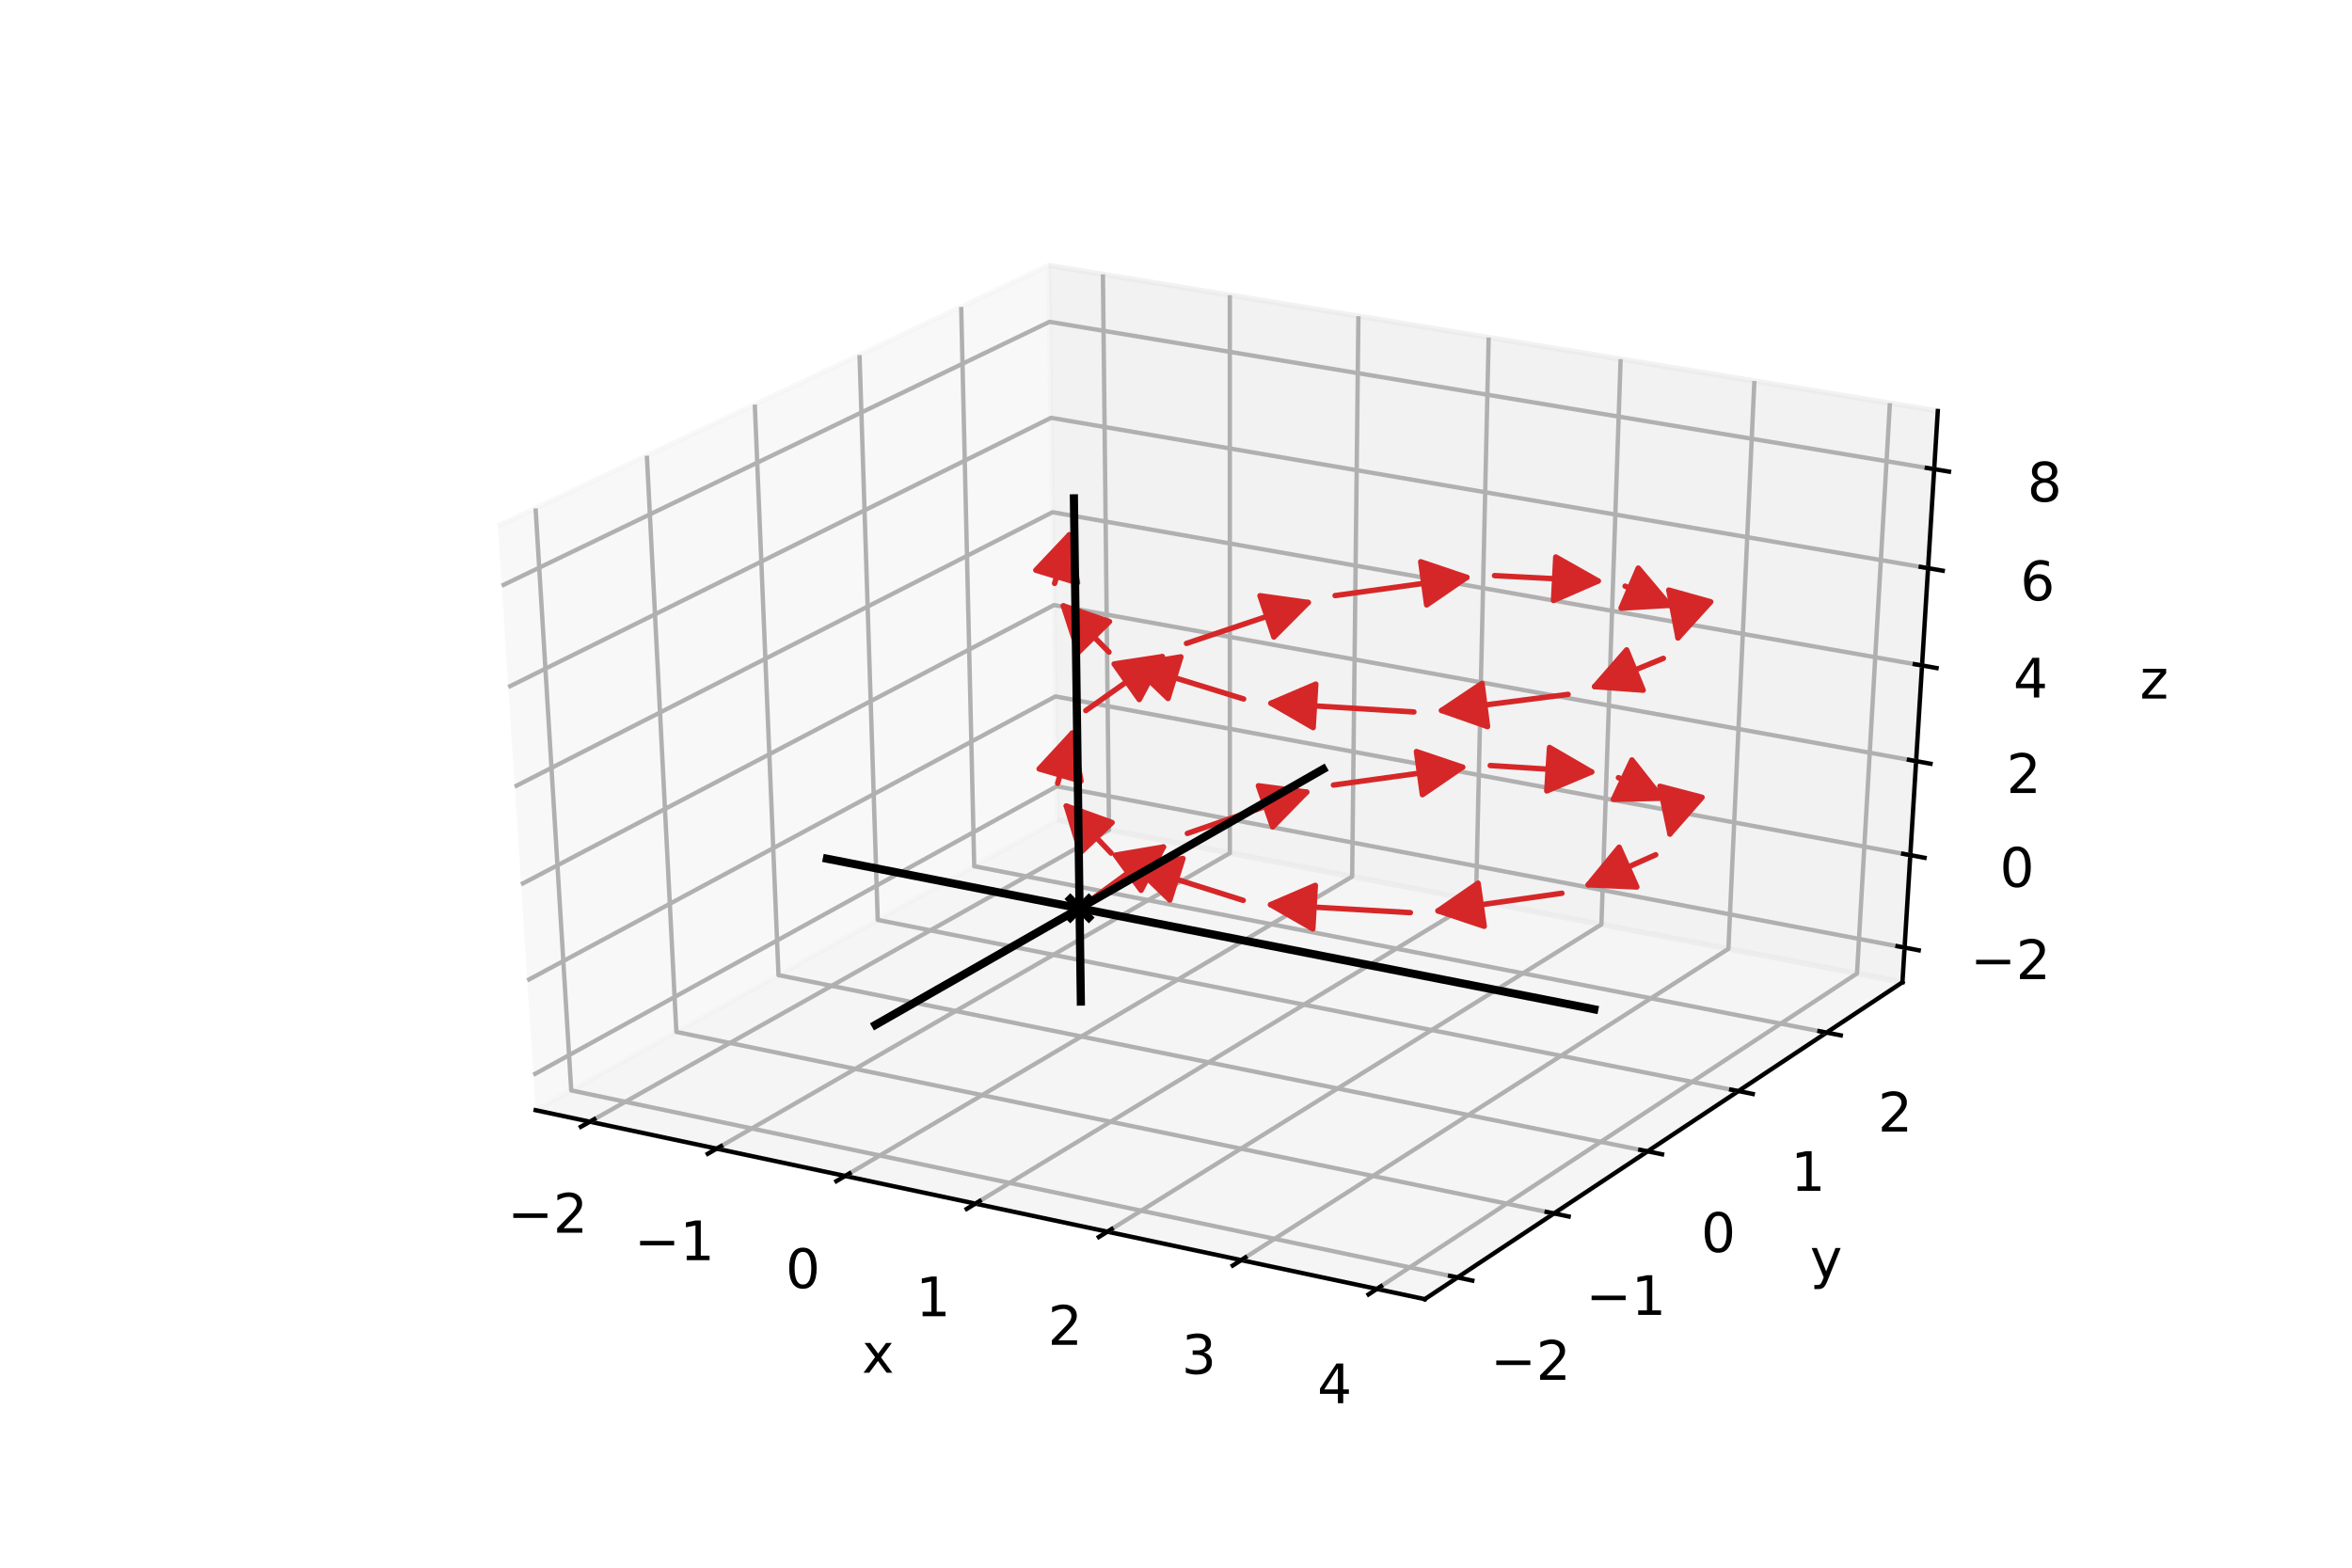 <?xml version="1.0" encoding="utf-8" standalone="no"?>
<!DOCTYPE svg PUBLIC "-//W3C//DTD SVG 1.1//EN"
  "http://www.w3.org/Graphics/SVG/1.1/DTD/svg11.dtd">
<!-- Created with matplotlib (https://matplotlib.org/) -->
<svg height="288pt" version="1.1" viewBox="0 0 432 288" width="432pt" xmlns="http://www.w3.org/2000/svg" xmlns:xlink="http://www.w3.org/1999/xlink">
 <defs>
  <style type="text/css">
*{stroke-linecap:butt;stroke-linejoin:round;}
  </style>
 </defs>
 <g id="figure_1">
  <g id="patch_1">
   <path d="M 0 288 
L 432 288 
L 432 0 
L 0 0 
z
" style="fill:#ffffff;"/>
  </g>
  <g id="patch_2">
   <path d="M 54 252 
L 388.8 252 
L 388.8 34.56 
L 54 34.56 
z
" style="fill:#ffffff;"/>
  </g>
  <g id="pane3d_1">
   <g id="patch_3">
    <path d="M 98.383 203.953 
L 194.204 150.642 
L 192.609 48.773 
L 91.445 96.672 
" style="fill:#f2f2f2;opacity:0.5;stroke:#f2f2f2;stroke-linejoin:miter;"/>
   </g>
  </g>
  <g id="pane3d_2">
   <g id="patch_4">
    <path d="M 194.204 150.642 
L 349.426 180.447 
L 355.921 75.505 
L 192.609 48.773 
" style="fill:#e6e6e6;opacity:0.5;stroke:#e6e6e6;stroke-linejoin:miter;"/>
   </g>
  </g>
  <g id="pane3d_3">
   <g id="patch_5">
    <path d="M 98.383 203.953 
L 261.697 238.666 
L 349.426 180.447 
L 194.204 150.642 
" style="fill:#ececec;opacity:0.5;stroke:#ececec;stroke-linejoin:miter;"/>
   </g>
  </g>
  <g id="axis3d_1">
   <g id="line2d_1">
    <path d="M 98.383 203.953 
L 261.697 238.666 
" style="fill:none;stroke:#000000;stroke-linecap:square;stroke-width:0.8;"/>
   </g>
   <g id="text_1">
    <!-- x -->
    <defs>
     <path d="M 54.891 54.688 
L 35.109 28.078 
L 55.906 0 
L 45.312 0 
L 29.391 21.484 
L 13.484 0 
L 2.875 0 
L 24.125 28.609 
L 4.688 54.688 
L 15.281 54.688 
L 29.781 35.203 
L 44.281 54.688 
z
" id="DejaVuSans-120"/>
    </defs>
    <g transform="translate(158.317 252.185)scale(0.1 -0.1)">
     <use xlink:href="#DejaVuSans-120"/>
    </g>
   </g>
   <g id="Line3DCollection_1">
    <path d="M 108.34 206.07 
L 203.698 152.465 
L 202.577 50.404 
" style="fill:none;stroke:#b0b0b0;stroke-width:0.8;"/>
    <path d="M 131.63 211.02 
L 225.889 156.726 
L 225.887 54.22 
" style="fill:none;stroke:#b0b0b0;stroke-width:0.8;"/>
    <path d="M 155.233 216.037 
L 248.355 161.04 
L 249.501 58.086 
" style="fill:none;stroke:#b0b0b0;stroke-width:0.8;"/>
    <path d="M 179.153 221.121 
L 271.103 165.407 
L 273.426 62.002 
" style="fill:none;stroke:#b0b0b0;stroke-width:0.8;"/>
    <path d="M 203.399 226.274 
L 294.136 169.83 
L 297.667 65.97 
" style="fill:none;stroke:#b0b0b0;stroke-width:0.8;"/>
    <path d="M 227.975 231.498 
L 317.461 174.309 
L 322.231 69.991 
" style="fill:none;stroke:#b0b0b0;stroke-width:0.8;"/>
    <path d="M 252.89 236.794 
L 341.082 178.844 
L 347.124 74.065 
" style="fill:none;stroke:#b0b0b0;stroke-width:0.8;"/>
   </g>
   <g id="xtick_1">
    <g id="line2d_2">
     <path d="M 109.161 205.608 
L 106.693 206.995 
" style="fill:none;stroke:#000000;stroke-linecap:square;stroke-width:0.8;"/>
    </g>
    <g id="text_2">
     <!-- −2 -->
     <defs>
      <path d="M 10.594 35.5 
L 73.188 35.5 
L 73.188 27.203 
L 10.594 27.203 
z
" id="DejaVuSans-8722"/>
      <path d="M 19.188 8.297 
L 53.609 8.297 
L 53.609 0 
L 7.328 0 
L 7.328 8.297 
Q 12.938 14.109 22.625 23.891 
Q 32.328 33.688 34.812 36.531 
Q 39.547 41.844 41.422 45.531 
Q 43.312 49.219 43.312 52.781 
Q 43.312 58.594 39.234 62.25 
Q 35.156 65.922 28.609 65.922 
Q 23.969 65.922 18.812 64.312 
Q 13.672 62.703 7.812 59.422 
L 7.812 69.391 
Q 13.766 71.781 18.938 73 
Q 24.125 74.219 28.422 74.219 
Q 39.75 74.219 46.484 68.547 
Q 53.219 62.891 53.219 53.422 
Q 53.219 48.922 51.531 44.891 
Q 49.859 40.875 45.406 35.406 
Q 44.188 33.984 37.641 27.219 
Q 31.109 20.453 19.188 8.297 
z
" id="DejaVuSans-50"/>
     </defs>
     <g transform="translate(93.222 226.464)scale(0.1 -0.1)">
      <use xlink:href="#DejaVuSans-8722"/>
      <use x="83.789" xlink:href="#DejaVuSans-50"/>
     </g>
    </g>
   </g>
   <g id="xtick_2">
    <g id="line2d_3">
     <path d="M 132.443 210.552 
L 130.002 211.958 
" style="fill:none;stroke:#000000;stroke-linecap:square;stroke-width:0.8;"/>
    </g>
    <g id="text_3">
     <!-- −1 -->
     <defs>
      <path d="M 12.406 8.297 
L 28.516 8.297 
L 28.516 63.922 
L 10.984 60.406 
L 10.984 69.391 
L 28.422 72.906 
L 38.281 72.906 
L 38.281 8.297 
L 54.391 8.297 
L 54.391 0 
L 12.406 0 
z
" id="DejaVuSans-49"/>
     </defs>
     <g transform="translate(116.509 231.51)scale(0.1 -0.1)">
      <use xlink:href="#DejaVuSans-8722"/>
      <use x="83.789" xlink:href="#DejaVuSans-49"/>
     </g>
    </g>
   </g>
   <g id="xtick_3">
    <g id="line2d_4">
     <path d="M 156.036 215.562 
L 153.624 216.987 
" style="fill:none;stroke:#000000;stroke-linecap:square;stroke-width:0.8;"/>
    </g>
    <g id="text_4">
     <!-- 0 -->
     <defs>
      <path d="M 31.781 66.406 
Q 24.172 66.406 20.328 58.906 
Q 16.5 51.422 16.5 36.375 
Q 16.5 21.391 20.328 13.891 
Q 24.172 6.391 31.781 6.391 
Q 39.453 6.391 43.281 13.891 
Q 47.125 21.391 47.125 36.375 
Q 47.125 51.422 43.281 58.906 
Q 39.453 66.406 31.781 66.406 
z
M 31.781 74.219 
Q 44.047 74.219 50.516 64.516 
Q 56.984 54.828 56.984 36.375 
Q 56.984 17.969 50.516 8.266 
Q 44.047 -1.422 31.781 -1.422 
Q 19.531 -1.422 13.062 8.266 
Q 6.594 17.969 6.594 36.375 
Q 6.594 54.828 13.062 64.516 
Q 19.531 74.219 31.781 74.219 
z
" id="DejaVuSans-48"/>
     </defs>
     <g transform="translate(144.299 236.624)scale(0.1 -0.1)">
      <use xlink:href="#DejaVuSans-48"/>
     </g>
    </g>
   </g>
   <g id="xtick_4">
    <g id="line2d_5">
     <path d="M 179.947 220.64 
L 177.564 222.084 
" style="fill:none;stroke:#000000;stroke-linecap:square;stroke-width:0.8;"/>
    </g>
    <g id="text_5">
     <!-- 1 -->
     <g transform="translate(168.218 241.807)scale(0.1 -0.1)">
      <use xlink:href="#DejaVuSans-49"/>
     </g>
    </g>
   </g>
   <g id="xtick_5">
    <g id="line2d_6">
     <path d="M 204.182 225.787 
L 201.829 227.251 
" style="fill:none;stroke:#000000;stroke-linecap:square;stroke-width:0.8;"/>
    </g>
    <g id="text_6">
     <!-- 2 -->
     <g transform="translate(192.463 247.06)scale(0.1 -0.1)">
      <use xlink:href="#DejaVuSans-50"/>
     </g>
    </g>
   </g>
   <g id="xtick_6">
    <g id="line2d_7">
     <path d="M 228.748 231.004 
L 226.427 232.488 
" style="fill:none;stroke:#000000;stroke-linecap:square;stroke-width:0.8;"/>
    </g>
    <g id="text_7">
     <!-- 3 -->
     <defs>
      <path d="M 40.578 39.312 
Q 47.656 37.797 51.625 33 
Q 55.609 28.219 55.609 21.188 
Q 55.609 10.406 48.188 4.484 
Q 40.766 -1.422 27.094 -1.422 
Q 22.516 -1.422 17.656 -0.516 
Q 12.797 0.391 7.625 2.203 
L 7.625 11.719 
Q 11.719 9.328 16.594 8.109 
Q 21.484 6.891 26.812 6.891 
Q 36.078 6.891 40.938 10.547 
Q 45.797 14.203 45.797 21.188 
Q 45.797 27.641 41.281 31.266 
Q 36.766 34.906 28.719 34.906 
L 20.219 34.906 
L 20.219 43.016 
L 29.109 43.016 
Q 36.375 43.016 40.234 45.922 
Q 44.094 48.828 44.094 54.297 
Q 44.094 59.906 40.109 62.906 
Q 36.141 65.922 28.719 65.922 
Q 24.656 65.922 20.016 65.031 
Q 15.375 64.156 9.812 62.312 
L 9.812 71.094 
Q 15.438 72.656 20.344 73.438 
Q 25.25 74.219 29.594 74.219 
Q 40.828 74.219 47.359 69.109 
Q 53.906 64.016 53.906 55.328 
Q 53.906 49.266 50.438 45.094 
Q 46.969 40.922 40.578 39.312 
z
" id="DejaVuSans-51"/>
     </defs>
     <g transform="translate(217.039 252.385)scale(0.1 -0.1)">
      <use xlink:href="#DejaVuSans-51"/>
     </g>
    </g>
   </g>
   <g id="xtick_7">
    <g id="line2d_8">
     <path d="M 253.652 236.293 
L 251.363 237.797 
" style="fill:none;stroke:#000000;stroke-linecap:square;stroke-width:0.8;"/>
    </g>
    <g id="text_8">
     <!-- 4 -->
     <defs>
      <path d="M 37.797 64.312 
L 12.891 25.391 
L 37.797 25.391 
z
M 35.203 72.906 
L 47.609 72.906 
L 47.609 25.391 
L 58.016 25.391 
L 58.016 17.188 
L 47.609 17.188 
L 47.609 0 
L 37.797 0 
L 37.797 17.188 
L 4.891 17.188 
L 4.891 26.703 
z
" id="DejaVuSans-52"/>
     </defs>
     <g transform="translate(241.954 257.784)scale(0.1 -0.1)">
      <use xlink:href="#DejaVuSans-52"/>
     </g>
    </g>
   </g>
  </g>
  <g id="axis3d_2">
   <g id="line2d_9">
    <path d="M 349.426 180.447 
L 261.697 238.666 
" style="fill:none;stroke:#000000;stroke-linecap:square;stroke-width:0.8;"/>
   </g>
   <g id="text_9">
    <!-- y -->
    <defs>
     <path d="M 32.172 -5.078 
Q 28.375 -14.844 24.75 -17.812 
Q 21.141 -20.797 15.094 -20.797 
L 7.906 -20.797 
L 7.906 -13.281 
L 13.188 -13.281 
Q 16.891 -13.281 18.938 -11.516 
Q 21 -9.766 23.484 -3.219 
L 25.094 0.875 
L 2.984 54.688 
L 12.5 54.688 
L 29.594 11.922 
L 46.688 54.688 
L 56.203 54.688 
z
" id="DejaVuSans-121"/>
    </defs>
    <g transform="translate(332.459 234.742)scale(0.1 -0.1)">
     <use xlink:href="#DejaVuSans-121"/>
    </g>
   </g>
   <g id="Line3DCollection_2">
    <path d="M 98.372 93.392 
L 104.92 200.316 
L 267.701 234.681 
" style="fill:none;stroke:#b0b0b0;stroke-width:0.8;"/>
    <path d="M 118.813 83.714 
L 124.232 189.572 
L 285.421 222.922 
" style="fill:none;stroke:#b0b0b0;stroke-width:0.8;"/>
    <path d="M 138.637 74.327 
L 142.99 179.136 
L 302.61 211.515 
" style="fill:none;stroke:#b0b0b0;stroke-width:0.8;"/>
    <path d="M 157.872 65.22 
L 161.217 168.995 
L 319.292 200.445 
" style="fill:none;stroke:#b0b0b0;stroke-width:0.8;"/>
    <path d="M 176.543 56.38 
L 178.937 159.136 
L 335.487 189.697 
" style="fill:none;stroke:#b0b0b0;stroke-width:0.8;"/>
   </g>
   <g id="xtick_8">
    <g id="line2d_10">
     <path d="M 266.339 234.394 
L 270.429 235.257 
" style="fill:none;stroke:#000000;stroke-linecap:square;stroke-width:0.8;"/>
    </g>
    <g id="text_10">
     <!-- −2 -->
     <g transform="translate(273.765 253.49)scale(0.1 -0.1)">
      <use xlink:href="#DejaVuSans-8722"/>
      <use x="83.789" xlink:href="#DejaVuSans-50"/>
     </g>
    </g>
   </g>
   <g id="xtick_9">
    <g id="line2d_11">
     <path d="M 284.073 222.643 
L 288.12 223.48 
" style="fill:none;stroke:#000000;stroke-linecap:square;stroke-width:0.8;"/>
    </g>
    <g id="text_11">
     <!-- −1 -->
     <g transform="translate(291.271 241.567)scale(0.1 -0.1)">
      <use xlink:href="#DejaVuSans-8722"/>
      <use x="83.789" xlink:href="#DejaVuSans-49"/>
     </g>
    </g>
   </g>
   <g id="xtick_10">
    <g id="line2d_12">
     <path d="M 301.276 211.244 
L 305.281 212.057 
" style="fill:none;stroke:#000000;stroke-linecap:square;stroke-width:0.8;"/>
    </g>
    <g id="text_12">
     <!-- 0 -->
     <g transform="translate(312.442 230.001)scale(0.1 -0.1)">
      <use xlink:href="#DejaVuSans-48"/>
     </g>
    </g>
   </g>
   <g id="xtick_11">
    <g id="line2d_13">
     <path d="M 317.971 200.182 
L 321.935 200.971 
" style="fill:none;stroke:#000000;stroke-linecap:square;stroke-width:0.8;"/>
    </g>
    <g id="text_13">
     <!-- 1 -->
     <g transform="translate(328.922 218.776)scale(0.1 -0.1)">
      <use xlink:href="#DejaVuSans-49"/>
     </g>
    </g>
   </g>
   <g id="xtick_12">
    <g id="line2d_14">
     <path d="M 334.181 189.442 
L 338.104 190.207 
" style="fill:none;stroke:#000000;stroke-linecap:square;stroke-width:0.8;"/>
    </g>
    <g id="text_14">
     <!-- 2 -->
     <g transform="translate(344.923 207.878)scale(0.1 -0.1)">
      <use xlink:href="#DejaVuSans-50"/>
     </g>
    </g>
   </g>
  </g>
  <g id="axis3d_3">
   <g id="line2d_15">
    <path d="M 349.426 180.447 
L 355.921 75.505 
" style="fill:none;stroke:#000000;stroke-linecap:square;stroke-width:0.8;"/>
   </g>
   <g id="text_15">
    <!-- z -->
    <defs>
     <path d="M 5.516 54.688 
L 48.188 54.688 
L 48.188 46.484 
L 14.406 7.172 
L 48.188 7.172 
L 48.188 0 
L 4.297 0 
L 4.297 8.203 
L 38.094 47.516 
L 5.516 47.516 
z
" id="DejaVuSans-122"/>
    </defs>
    <g transform="translate(393.046 128.331)scale(0.1 -0.1)">
     <use xlink:href="#DejaVuSans-122"/>
    </g>
   </g>
   <g id="Line3DCollection_3">
    <path d="M 349.82 174.082 
L 194.107 144.451 
L 97.963 197.457 
" style="fill:none;stroke:#b0b0b0;stroke-width:0.8;"/>
    <path d="M 350.871 157.1 
L 193.849 127.94 
L 96.841 180.118 
" style="fill:none;stroke:#b0b0b0;stroke-width:0.8;"/>
    <path d="M 351.94 139.827 
L 193.586 111.158 
L 95.7 162.471 
" style="fill:none;stroke:#b0b0b0;stroke-width:0.8;"/>
    <path d="M 353.027 122.256 
L 193.319 94.1 
L 94.539 144.51 
" style="fill:none;stroke:#b0b0b0;stroke-width:0.8;"/>
    <path d="M 354.134 104.379 
L 193.047 76.757 
L 93.356 126.226 
" style="fill:none;stroke:#b0b0b0;stroke-width:0.8;"/>
    <path d="M 355.259 86.188 
L 192.771 59.122 
L 92.152 107.609 
" style="fill:none;stroke:#b0b0b0;stroke-width:0.8;"/>
   </g>
   <g id="xtick_13">
    <g id="line2d_16">
     <path d="M 348.521 173.835 
L 352.421 174.577 
" style="fill:none;stroke:#000000;stroke-linecap:square;stroke-width:0.8;"/>
    </g>
    <g id="text_16">
     <!-- −2 -->
     <g transform="translate(361.9 179.875)scale(0.1 -0.1)">
      <use xlink:href="#DejaVuSans-8722"/>
      <use x="83.789" xlink:href="#DejaVuSans-50"/>
     </g>
    </g>
   </g>
   <g id="xtick_14">
    <g id="line2d_17">
     <path d="M 349.56 156.856 
L 353.495 157.587 
" style="fill:none;stroke:#000000;stroke-linecap:square;stroke-width:0.8;"/>
    </g>
    <g id="text_17">
     <!-- 0 -->
     <g transform="translate(367.302 162.921)scale(0.1 -0.1)">
      <use xlink:href="#DejaVuSans-48"/>
     </g>
    </g>
   </g>
   <g id="xtick_15">
    <g id="line2d_18">
     <path d="M 350.618 139.587 
L 354.587 140.306 
" style="fill:none;stroke:#000000;stroke-linecap:square;stroke-width:0.8;"/>
    </g>
    <g id="text_18">
     <!-- 2 -->
     <g transform="translate(368.536 145.677)scale(0.1 -0.1)">
      <use xlink:href="#DejaVuSans-50"/>
     </g>
    </g>
   </g>
   <g id="xtick_16">
    <g id="line2d_19">
     <path d="M 351.693 122.02 
L 355.698 122.726 
" style="fill:none;stroke:#000000;stroke-linecap:square;stroke-width:0.8;"/>
    </g>
    <g id="text_19">
     <!-- 4 -->
     <g transform="translate(369.791 128.137)scale(0.1 -0.1)">
      <use xlink:href="#DejaVuSans-52"/>
     </g>
    </g>
   </g>
   <g id="xtick_17">
    <g id="line2d_20">
     <path d="M 352.788 104.148 
L 356.829 104.841 
" style="fill:none;stroke:#000000;stroke-linecap:square;stroke-width:0.8;"/>
    </g>
    <g id="text_20">
     <!-- 6 -->
     <defs>
      <path d="M 33.016 40.375 
Q 26.375 40.375 22.484 35.828 
Q 18.609 31.297 18.609 23.391 
Q 18.609 15.531 22.484 10.953 
Q 26.375 6.391 33.016 6.391 
Q 39.656 6.391 43.531 10.953 
Q 47.406 15.531 47.406 23.391 
Q 47.406 31.297 43.531 35.828 
Q 39.656 40.375 33.016 40.375 
z
M 52.594 71.297 
L 52.594 62.312 
Q 48.875 64.062 45.094 64.984 
Q 41.312 65.922 37.594 65.922 
Q 27.828 65.922 22.672 59.328 
Q 17.531 52.734 16.797 39.406 
Q 19.672 43.656 24.016 45.922 
Q 28.375 48.188 33.594 48.188 
Q 44.578 48.188 50.953 41.516 
Q 57.328 34.859 57.328 23.391 
Q 57.328 12.156 50.688 5.359 
Q 44.047 -1.422 33.016 -1.422 
Q 20.359 -1.422 13.672 8.266 
Q 6.984 17.969 6.984 36.375 
Q 6.984 53.656 15.188 63.938 
Q 23.391 74.219 37.203 74.219 
Q 40.922 74.219 44.703 73.484 
Q 48.484 72.75 52.594 71.297 
z
" id="DejaVuSans-54"/>
     </defs>
     <g transform="translate(371.067 110.292)scale(0.1 -0.1)">
      <use xlink:href="#DejaVuSans-54"/>
     </g>
    </g>
   </g>
   <g id="xtick_18">
    <g id="line2d_21">
     <path d="M 353.901 85.962 
L 357.979 86.641 
" style="fill:none;stroke:#000000;stroke-linecap:square;stroke-width:0.8;"/>
    </g>
    <g id="text_21">
     <!-- 8 -->
     <defs>
      <path d="M 31.781 34.625 
Q 24.75 34.625 20.719 30.859 
Q 16.703 27.094 16.703 20.516 
Q 16.703 13.922 20.719 10.156 
Q 24.75 6.391 31.781 6.391 
Q 38.812 6.391 42.859 10.172 
Q 46.922 13.969 46.922 20.516 
Q 46.922 27.094 42.891 30.859 
Q 38.875 34.625 31.781 34.625 
z
M 21.922 38.812 
Q 15.578 40.375 12.031 44.719 
Q 8.5 49.078 8.5 55.328 
Q 8.5 64.062 14.719 69.141 
Q 20.953 74.219 31.781 74.219 
Q 42.672 74.219 48.875 69.141 
Q 55.078 64.062 55.078 55.328 
Q 55.078 49.078 51.531 44.719 
Q 48 40.375 41.703 38.812 
Q 48.828 37.156 52.797 32.312 
Q 56.781 27.484 56.781 20.516 
Q 56.781 9.906 50.312 4.234 
Q 43.844 -1.422 31.781 -1.422 
Q 19.734 -1.422 13.25 4.234 
Q 6.781 9.906 6.781 20.516 
Q 6.781 27.484 10.781 32.312 
Q 14.797 37.156 21.922 38.812 
z
M 18.312 54.391 
Q 18.312 48.734 21.844 45.562 
Q 25.391 42.391 31.781 42.391 
Q 38.141 42.391 41.719 45.562 
Q 45.312 48.734 45.312 54.391 
Q 45.312 60.062 41.719 63.234 
Q 38.141 66.406 31.781 66.406 
Q 25.391 66.406 21.844 63.234 
Q 18.312 60.062 18.312 54.391 
z
" id="DejaVuSans-56"/>
     </defs>
     <g transform="translate(372.366 92.134)scale(0.1 -0.1)">
      <use xlink:href="#DejaVuSans-56"/>
     </g>
    </g>
   </g>
  </g>
  <g id="axes_1">
   <g id="patch_6">
    <path clip-path="url(#pc4dc15bbd8)" d="M 199.902 165.68 
Q 207.243 160.311 213.682 155.603 
" style="fill:none;stroke:#d62728;stroke-linecap:round;"/>
    <path clip-path="url(#pc4dc15bbd8)" d="M 204.864 157.096 
L 213.682 155.603 
L 209.586 163.554 
L 204.864 157.096 
z
" style="fill:#d62728;stroke:#d62728;stroke-linecap:round;"/>
   </g>
   <g id="patch_7">
    <path clip-path="url(#pc4dc15bbd8)" d="M 218.087 153.109 
Q 229.571 149.13 239.999 145.517 
" style="fill:none;stroke:#d62728;stroke-linecap:round;"/>
    <path clip-path="url(#pc4dc15bbd8)" d="M 231.13 144.356 
L 239.999 145.517 
L 233.749 151.916 
L 231.13 144.356 
z
" style="fill:#d62728;stroke:#d62728;stroke-linecap:round;"/>
   </g>
   <g id="patch_8">
    <path clip-path="url(#pc4dc15bbd8)" d="M 244.923 144.222 
Q 257.334 142.502 268.637 140.936 
" style="fill:none;stroke:#d62728;stroke-linecap:round;"/>
    <path clip-path="url(#pc4dc15bbd8)" d="M 260.163 138.072 
L 268.637 140.936 
L 261.261 145.996 
L 260.163 138.072 
z
" style="fill:#d62728;stroke:#d62728;stroke-linecap:round;"/>
   </g>
   <g id="patch_9">
    <path clip-path="url(#pc4dc15bbd8)" d="M 273.719 140.635 
Q 283.587 141.26 292.34 141.814 
" style="fill:none;stroke:#d62728;stroke-linecap:round;"/>
    <path clip-path="url(#pc4dc15bbd8)" d="M 284.609 137.317 
L 292.34 141.814 
L 284.103 145.301 
L 284.609 137.317 
z
" style="fill:#d62728;stroke:#d62728;stroke-linecap:round;"/>
   </g>
   <g id="patch_10">
    <path clip-path="url(#pc4dc15bbd8)" d="M 297.265 142.865 
Q 301.774 144.99 305.272 146.639 
" style="fill:none;stroke:#d62728;stroke-linecap:round;"/>
    <path clip-path="url(#pc4dc15bbd8)" d="M 299.741 139.61 
L 305.272 146.639 
L 296.33 146.847 
L 299.741 139.61 
z
" style="fill:#d62728;stroke:#d62728;stroke-linecap:round;"/>
   </g>
   <g id="patch_11">
    <path clip-path="url(#pc4dc15bbd8)" d="M 307.588 149.906 
Q 307.015 152.095 306.725 153.202 
" style="fill:none;stroke:#d62728;stroke-linecap:round;"/>
    <path clip-path="url(#pc4dc15bbd8)" d="M 312.62 146.475 
L 306.725 153.202 
L 304.881 144.45 
L 312.62 146.475 
z
" style="fill:#d62728;stroke:#d62728;stroke-linecap:round;"/>
   </g>
   <g id="patch_12">
    <path clip-path="url(#pc4dc15bbd8)" d="M 304.107 157.03 
Q 297.398 160.016 291.711 162.548 
" style="fill:none;stroke:#d62728;stroke-linecap:round;"/>
    <path clip-path="url(#pc4dc15bbd8)" d="M 300.646 162.949 
L 291.711 162.548 
L 297.393 155.64 
L 300.646 162.949 
z
" style="fill:#d62728;stroke:#d62728;stroke-linecap:round;"/>
   </g>
   <g id="patch_13">
    <path clip-path="url(#pc4dc15bbd8)" d="M 286.882 164.098 
Q 274.952 165.795 264.129 167.335 
" style="fill:none;stroke:#d62728;stroke-linecap:round;"/>
    <path clip-path="url(#pc4dc15bbd8)" d="M 272.613 170.168 
L 264.129 167.335 
L 271.486 162.248 
L 272.613 170.168 
z
" style="fill:#d62728;stroke:#d62728;stroke-linecap:round;"/>
   </g>
   <g id="patch_14">
    <path clip-path="url(#pc4dc15bbd8)" d="M 259.049 167.659 
Q 245.652 166.892 233.372 166.188 
" style="fill:none;stroke:#d62728;stroke-linecap:round;"/>
    <path clip-path="url(#pc4dc15bbd8)" d="M 241.13 170.639 
L 233.372 166.188 
L 241.588 162.652 
L 241.13 170.639 
z
" style="fill:#d62728;stroke:#d62728;stroke-linecap:round;"/>
   </g>
   <g id="patch_15">
    <path clip-path="url(#pc4dc15bbd8)" d="M 228.347 165.407 
Q 217.862 162.094 208.443 159.118 
" style="fill:none;stroke:#d62728;stroke-linecap:round;"/>
    <path clip-path="url(#pc4dc15bbd8)" d="M 214.866 165.343 
L 208.443 159.118 
L 217.276 157.714 
L 214.866 165.343 
z
" style="fill:#d62728;stroke:#d62728;stroke-linecap:round;"/>
   </g>
   <g id="patch_16">
    <path clip-path="url(#pc4dc15bbd8)" d="M 204.088 156.727 
Q 199.586 151.994 195.855 148.071 
" style="fill:none;stroke:#d62728;stroke-linecap:round;"/>
    <path clip-path="url(#pc4dc15bbd8)" d="M 198.47 156.624 
L 195.855 148.071 
L 204.266 151.11 
L 198.47 156.624 
z
" style="fill:#d62728;stroke:#d62728;stroke-linecap:round;"/>
   </g>
   <g id="patch_17">
    <path clip-path="url(#pc4dc15bbd8)" d="M 194.265 143.893 
Q 195.755 138.753 196.934 134.686 
" style="fill:none;stroke:#d62728;stroke-linecap:round;"/>
    <path clip-path="url(#pc4dc15bbd8)" d="M 190.865 141.256 
L 196.934 134.686 
L 198.548 143.484 
L 190.865 141.256 
z
" style="fill:#d62728;stroke:#d62728;stroke-linecap:round;"/>
   </g>
   <g id="patch_18">
    <path clip-path="url(#pc4dc15bbd8)" d="M 199.438 130.538 
Q 206.917 125.263 213.482 120.633 
" style="fill:none;stroke:#d62728;stroke-linecap:round;"/>
    <path clip-path="url(#pc4dc15bbd8)" d="M 204.639 121.975 
L 213.482 120.633 
L 209.25 128.512 
L 204.639 121.975 
z
" style="fill:#d62728;stroke:#d62728;stroke-linecap:round;"/>
   </g>
   <g id="patch_19">
    <path clip-path="url(#pc4dc15bbd8)" d="M 217.925 118.199 
Q 229.634 114.263 240.283 110.683 
" style="fill:none;stroke:#d62728;stroke-linecap:round;"/>
    <path clip-path="url(#pc4dc15bbd8)" d="M 231.426 109.441 
L 240.283 110.683 
L 233.975 117.024 
L 231.426 109.441 
z
" style="fill:#d62728;stroke:#d62728;stroke-linecap:round;"/>
   </g>
   <g id="patch_20">
    <path clip-path="url(#pc4dc15bbd8)" d="M 245.22 109.416 
Q 257.873 107.666 269.418 106.07 
" style="fill:none;stroke:#d62728;stroke-linecap:round;"/>
    <path clip-path="url(#pc4dc15bbd8)" d="M 260.946 103.204 
L 269.418 106.07 
L 262.042 111.128 
L 260.946 103.204 
z
" style="fill:#d62728;stroke:#d62728;stroke-linecap:round;"/>
   </g>
   <g id="patch_21">
    <path clip-path="url(#pc4dc15bbd8)" d="M 274.503 105.747 
Q 284.58 106.268 293.539 106.732 
" style="fill:none;stroke:#d62728;stroke-linecap:round;"/>
    <path clip-path="url(#pc4dc15bbd8)" d="M 285.757 102.324 
L 293.539 106.732 
L 285.343 110.313 
L 285.757 102.324 
z
" style="fill:#d62728;stroke:#d62728;stroke-linecap:round;"/>
   </g>
   <g id="patch_22">
    <path clip-path="url(#pc4dc15bbd8)" d="M 298.493 107.685 
Q 303.096 109.666 306.672 111.205 
" style="fill:none;stroke:#d62728;stroke-linecap:round;"/>
    <path clip-path="url(#pc4dc15bbd8)" d="M 300.905 104.368 
L 306.672 111.205 
L 297.742 111.717 
L 300.905 104.368 
z
" style="fill:#d62728;stroke:#d62728;stroke-linecap:round;"/>
   </g>
   <g id="patch_23">
    <path clip-path="url(#pc4dc15bbd8)" d="M 308.995 114.364 
Q 308.449 116.313 308.204 117.186 
" style="fill:none;stroke:#d62728;stroke-linecap:round;"/>
    <path clip-path="url(#pc4dc15bbd8)" d="M 314.214 110.561 
L 308.204 117.186 
L 306.51 108.404 
L 314.214 110.561 
z
" style="fill:#d62728;stroke:#d62728;stroke-linecap:round;"/>
   </g>
   <g id="patch_24">
    <path clip-path="url(#pc4dc15bbd8)" d="M 305.512 120.948 
Q 298.683 123.75 292.889 126.128 
" style="fill:none;stroke:#d62728;stroke-linecap:round;"/>
    <path clip-path="url(#pc4dc15bbd8)" d="M 301.809 126.791 
L 292.889 126.128 
L 298.772 119.39 
L 301.809 126.791 
z
" style="fill:#d62728;stroke:#d62728;stroke-linecap:round;"/>
   </g>
   <g id="patch_25">
    <path clip-path="url(#pc4dc15bbd8)" d="M 288.016 127.565 
Q 275.844 129.115 264.781 130.523 
" style="fill:none;stroke:#d62728;stroke-linecap:round;"/>
    <path clip-path="url(#pc4dc15bbd8)" d="M 273.222 133.481 
L 264.781 130.523 
L 272.212 125.545 
L 273.222 133.481 
z
" style="fill:#d62728;stroke:#d62728;stroke-linecap:round;"/>
   </g>
   <g id="patch_26">
    <path clip-path="url(#pc4dc15bbd8)" d="M 259.695 130.795 
Q 246.013 129.957 233.448 129.187 
" style="fill:none;stroke:#d62728;stroke-linecap:round;"/>
    <path clip-path="url(#pc4dc15bbd8)" d="M 241.188 133.669 
L 233.448 129.187 
L 241.677 125.684 
L 241.188 133.669 
z
" style="fill:#d62728;stroke:#d62728;stroke-linecap:round;"/>
   </g>
   <g id="patch_27">
    <path clip-path="url(#pc4dc15bbd8)" d="M 228.422 128.408 
Q 217.714 125.11 208.074 122.141 
" style="fill:none;stroke:#d62728;stroke-linecap:round;"/>
    <path clip-path="url(#pc4dc15bbd8)" d="M 214.542 128.319 
L 208.074 122.141 
L 216.897 120.673 
L 214.542 128.319 
z
" style="fill:#d62728;stroke:#d62728;stroke-linecap:round;"/>
   </g>
   <g id="patch_28">
    <path clip-path="url(#pc4dc15bbd8)" d="M 203.689 119.799 
Q 199.11 115.155 195.316 111.307 
" style="fill:none;stroke:#d62728;stroke-linecap:round;"/>
    <path clip-path="url(#pc4dc15bbd8)" d="M 198.085 119.812 
L 195.316 111.307 
L 203.781 114.195 
L 198.085 119.812 
z
" style="fill:#d62728;stroke:#d62728;stroke-linecap:round;"/>
   </g>
   <g id="patch_29">
    <path clip-path="url(#pc4dc15bbd8)" d="M 193.703 107.173 
Q 195.213 102.178 196.399 98.253 
" style="fill:none;stroke:#d62728;stroke-linecap:round;"/>
    <path clip-path="url(#pc4dc15bbd8)" d="M 190.256 104.753 
L 196.399 98.253 
L 197.914 107.068 
L 190.256 104.753 
z
" style="fill:#d62728;stroke:#d62728;stroke-linecap:round;"/>
   </g>
   <g id="line2d_22">
    <path clip-path="url(#pc4dc15bbd8)" d="M 151.879 157.752 
L 292.829 185.422 
" style="fill:none;stroke:#000000;stroke-linecap:square;stroke-width:1.5;"/>
   </g>
   <g id="line2d_23">
    <path clip-path="url(#pc4dc15bbd8)" d="M 160.807 188.276 
L 243.029 141.298 
" style="fill:none;stroke:#000000;stroke-linecap:square;stroke-width:1.5;"/>
   </g>
   <g id="line2d_24">
    <path clip-path="url(#pc4dc15bbd8)" d="M 198.522 183.997 
L 197.25 91.553 
" style="fill:none;stroke:#000000;stroke-linecap:square;stroke-width:1.5;"/>
   </g>
   <g id="Path3DCollection_1">
    <defs>
     <path d="M -2.236 2.236 
L 2.236 -2.236 
M -2.236 -2.236 
L 2.236 2.236 
" id="m4ee89c01a0" style="stroke:#000000;stroke-width:1.5;"/>
    </defs>
    <g clip-path="url(#pc4dc15bbd8)">
     <use style="stroke:#000000;stroke-width:1.5;" x="198.286" xlink:href="#m4ee89c01a0" y="166.862"/>
    </g>
   </g>
  </g>
 </g>
 <defs>
  <clipPath id="pc4dc15bbd8">
   <rect height="217.44" width="334.8" x="54" y="34.56"/>
  </clipPath>
 </defs>
</svg>
